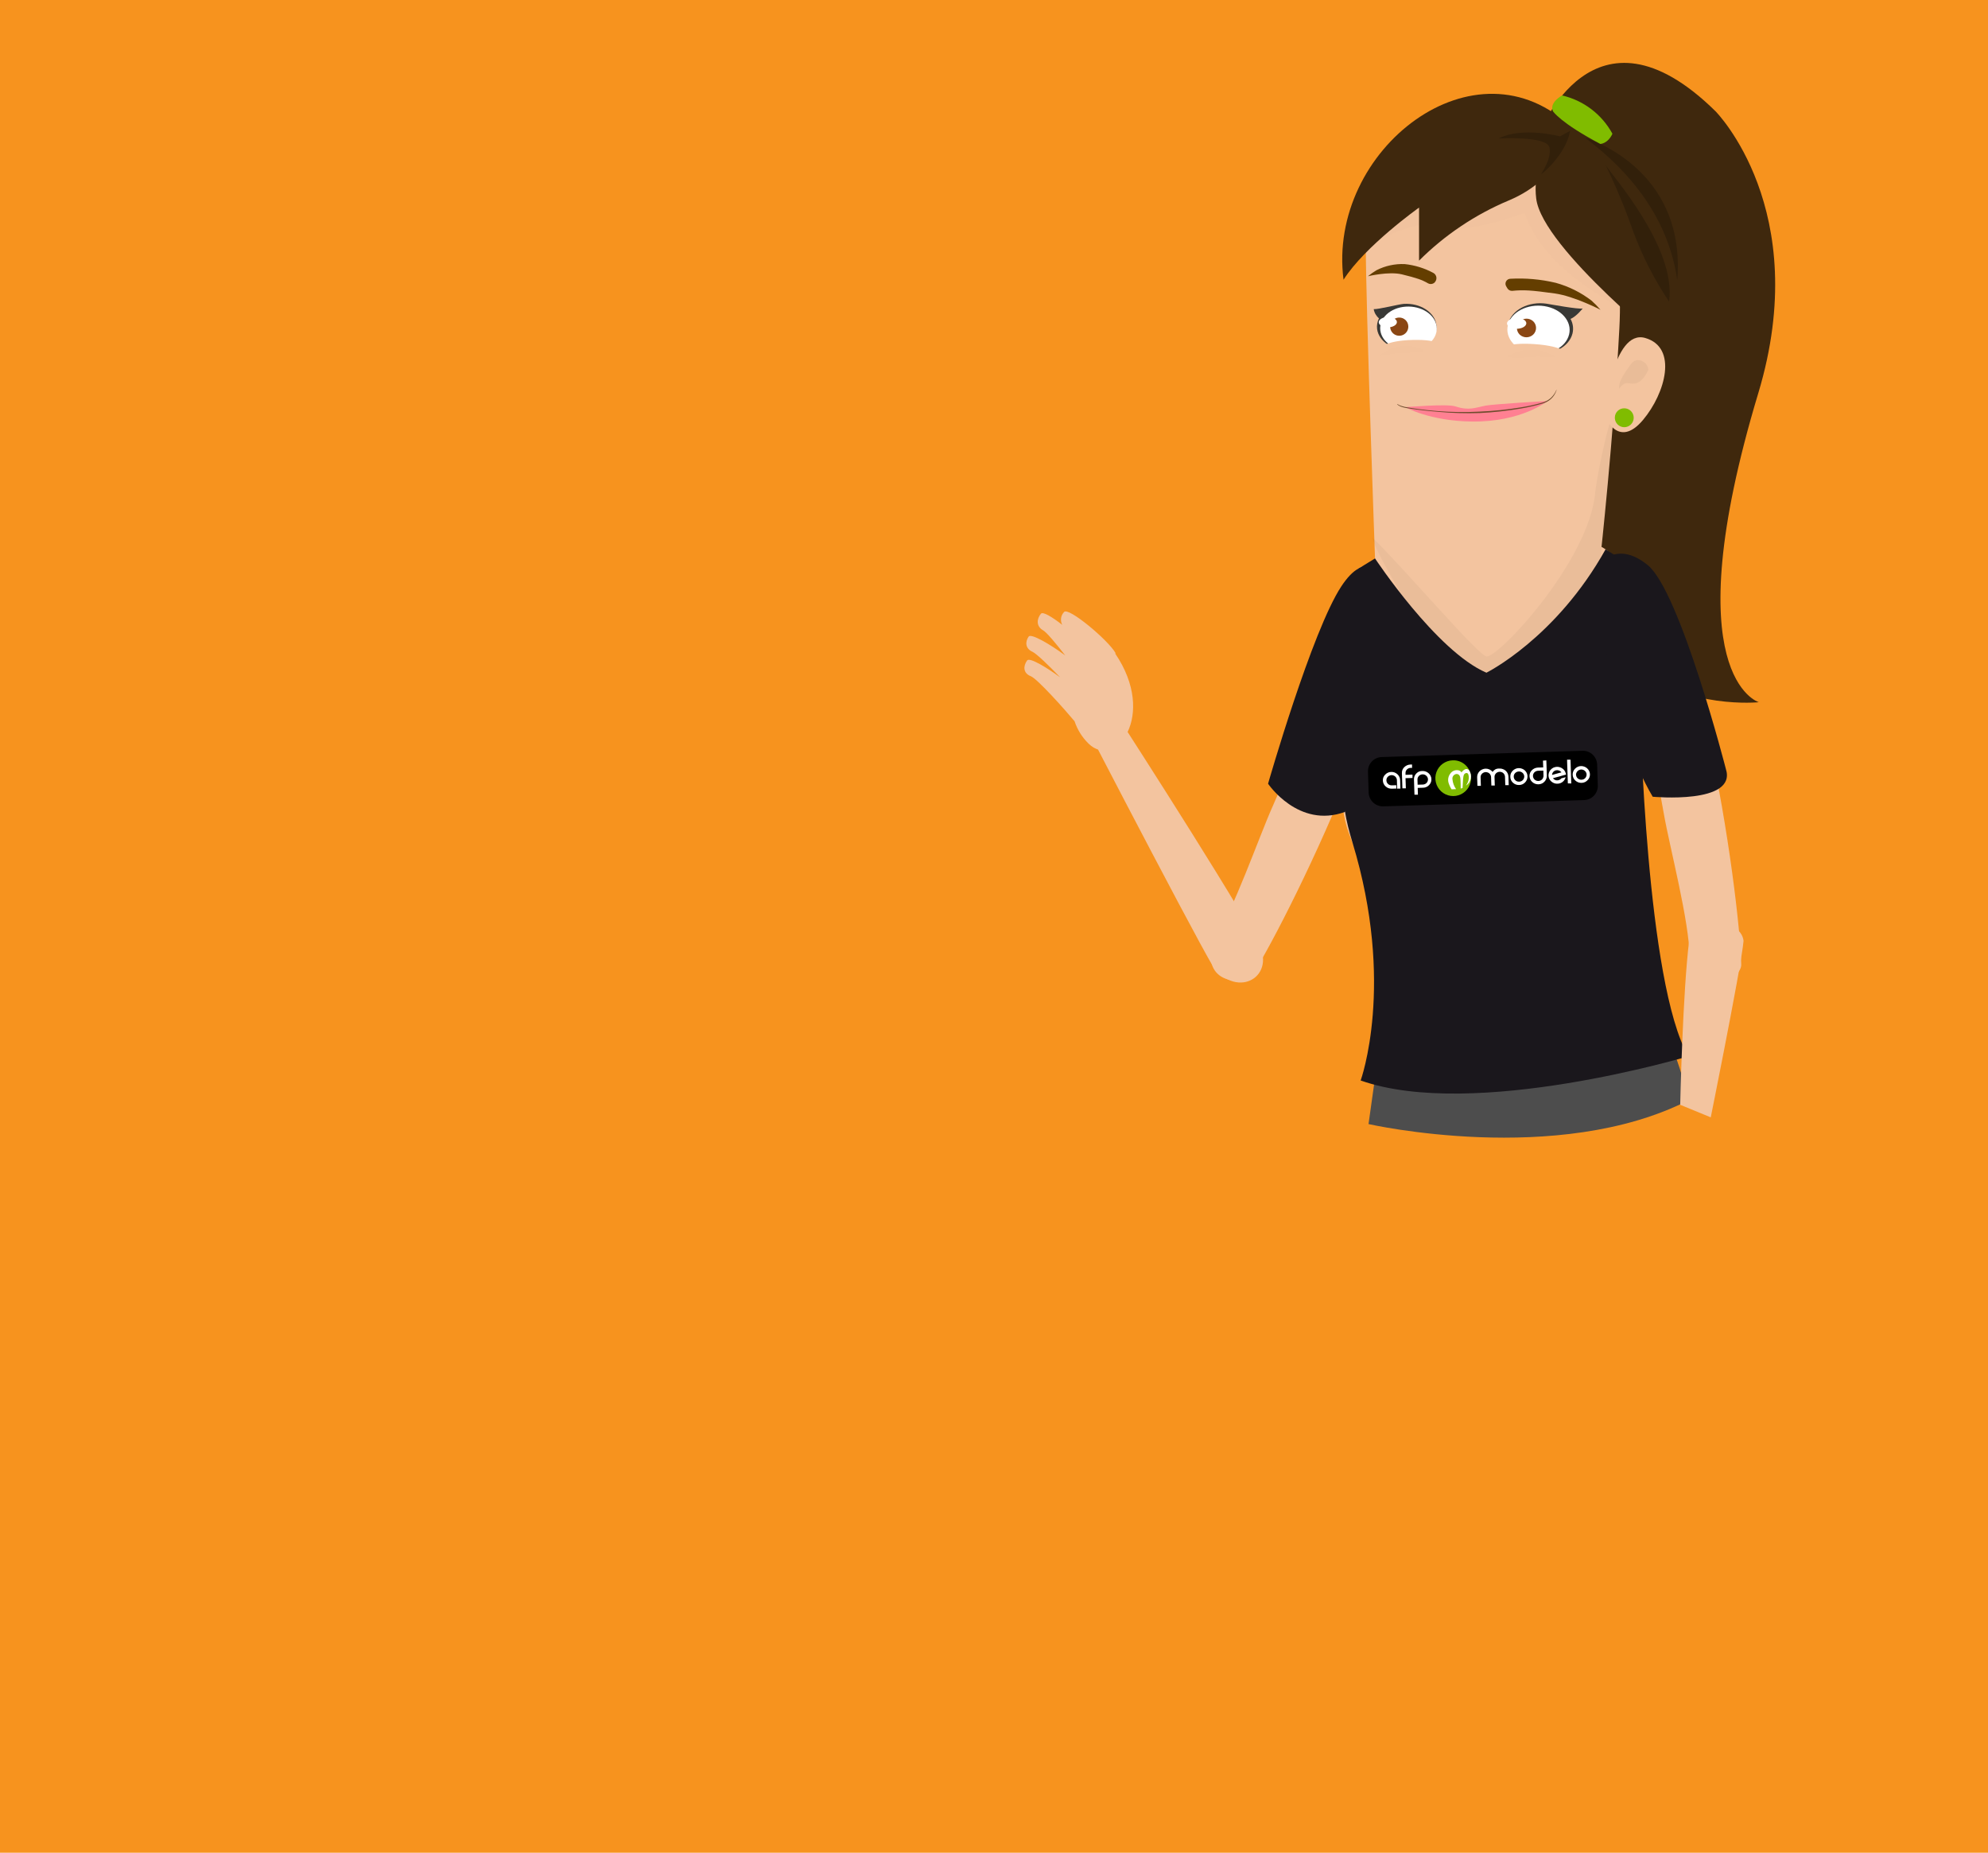 <svg width="411" height="383" viewBox="0 0 411 383" fill="none" xmlns="http://www.w3.org/2000/svg">
<rect width="413" height="383" fill="#F7931E"/>
<path d="M330.877 64.032C330.877 64.032 335.358 25.907 318.194 27.744C318.194 27.744 329.261 -1.993 354.666 22.997C354.666 22.997 374.928 43.359 363.512 81.261C345.848 139.907 363.621 145.161 363.621 145.161C363.621 145.161 305.319 151.249 331.057 69.401L330.866 64.06" fill="#3F280D"/>
<path d="M285.101 117.719C276.075 112.312 277.627 134.206 263.119 166.658C260.245 173.084 255.046 188.176 250.893 194.498C247.926 203.595 257.425 203.824 259.031 201.366C266.603 189.555 298.052 125.486 285.101 117.719Z" fill="#F3C49F"/>
<path d="M232.646 165.783C239.908 179.669 248.462 195.912 250.866 199.933C255.984 206.59 264.066 201.784 260.038 194.674C251.061 178.905 229.035 144.973 229.035 144.973L221.552 144.434C221.552 144.434 226.645 154.314 232.646 165.783Z" fill="#F3C49F"/>
<path d="M222.157 149.097C222.741 150.849 223.735 152.437 225.055 153.727C230.59 159.139 239.263 147.928 230.582 135.136L230.623 134.987C229.115 132.327 220.87 125.415 219.988 126.51C219.653 126.857 219.436 127.301 219.368 127.778C219.301 128.255 219.386 128.742 219.611 129.167C217.504 127.526 215.599 126.373 215.199 126.871C214.315 127.959 214.181 129.471 215.673 130.313C216.4 130.725 218.362 133.088 220.231 135.497C217.112 133.182 213.159 130.886 212.668 131.588C211.919 132.657 211.937 134.065 213.48 134.75C214.311 135.145 216.919 137.658 219.174 140.015C216.15 137.805 212.829 135.853 212.343 136.533C211.518 137.698 211.498 139.149 213.091 139.779C214.448 140.297 220.135 146.669 222.157 149.097Z" fill="#F3C49F"/>
<g style="mix-blend-mode:color-dodge" opacity="0.29">
<path style="mix-blend-mode:color-dodge" opacity="0.29" d="M346.06 123.366L346.159 123.333L346.06 123.366Z" fill="url(#paint0_linear)"/>
</g>
<path d="M283.692 228.999C283.692 228.999 284.405 236.204 314.753 233.228C345.102 230.253 346.158 220.398 346.158 220.398C346.158 220.398 341.09 216.191 335.864 195.817C332.505 182.736 348.608 121.092 330.616 112.808C330.616 112.808 322.941 109.145 301.933 111.206C280.926 113.266 280.121 121.725 280.121 121.725C280.556 130.102 274.133 159.785 278.885 172.266C281.302 178.627 285.564 189.288 286.272 196.041C288.754 219.837 283.692 228.999 283.692 228.999Z" fill="#F3C49F"/>
<path d="M306.027 23.166C313.393 19.699 340.513 32.229 342.799 41.495C345.086 50.761 356.229 63.962 341.308 87.202C329.626 105.363 291.52 104.512 291.71 93.879C291.901 83.245 288.885 31.243 306.027 23.166Z" fill="#3F280D"/>
<path d="M284.291 115.936C288.314 121.49 301.362 133.557 301.362 133.557C301.362 133.557 331.618 121.392 330.878 115.162C330.878 115.162 333.599 90.527 334.786 67.908C335.674 51.18 332.353 29.706 313.011 29.341C293.67 28.976 282.391 32.796 282.364 50.673C282.353 62.43 284.291 115.936 284.291 115.936Z" fill="#F3C49F"/>
<path d="M311.378 59.16C311.292 59.009 311.245 58.838 311.243 58.663C311.241 58.489 311.284 58.317 311.366 58.164C311.449 58.01 311.57 57.881 311.717 57.787C311.864 57.693 312.032 57.639 312.206 57.628C315.369 57.448 318.541 57.728 321.623 58.462C324.306 59.196 326.82 60.446 329.027 62.141C329.686 62.73 330.306 63.362 330.883 64.032C330.883 64.032 325.439 61.226 321.482 60.67C316.446 59.967 314.949 59.901 312.636 60.125C312.433 60.137 312.231 60.093 312.052 59.997C311.873 59.901 311.724 59.756 311.623 59.58L311.378 59.16Z" fill="#643E00"/>
<path d="M296.658 58.309C296.778 58.176 296.867 58.018 296.919 57.846C296.97 57.675 296.984 57.494 296.958 57.316C296.932 57.139 296.867 56.969 296.768 56.82C296.67 56.67 296.539 56.544 296.386 56.451C294.532 55.441 292.497 54.81 290.398 54.592C288.376 54.51 286.366 54.949 284.562 55.868C283.95 56.239 283.364 56.652 282.81 57.105C282.81 57.105 287.11 56.059 289.816 56.713C292.913 57.465 294.013 57.857 295.232 58.566C295.466 58.696 295.738 58.742 296.002 58.695C296.265 58.649 296.505 58.512 296.68 58.309H296.658Z" fill="#643E00"/>
<path d="M327.214 63.76C326.343 63.994 320.502 62.893 319.729 62.779C316.065 62.234 312.521 64.043 311.825 66.878C311.128 69.712 313.529 72.459 317.192 73.026C320.856 73.593 324.4 71.761 325.102 68.927C325.348 67.912 325.202 66.841 324.694 65.929C325.886 65.439 327.214 63.76 327.214 63.76Z" fill="#393936"/>
<path d="M324.394 69.14C323.724 71.865 320.355 73.587 316.86 73.047C313.365 72.508 311.079 69.881 311.748 67.183C312.418 64.485 315.787 62.741 319.277 63.28C322.766 63.82 325.058 66.447 324.394 69.14Z" fill="white"/>
<path d="M310.572 72.279L310.344 75.549L324.29 76.46L324.503 73.347C324.503 73.347 323.507 71.543 317.17 71.129C310.834 70.715 310.572 72.279 310.572 72.279Z" fill="#F3C49F"/>
<g opacity="0.05">
<path opacity="0.05" d="M321.542 73.734C321.106 74.279 318.923 73.647 317.067 73.81C315.211 73.974 311.389 74.263 311.792 73.565C313.257 72.64 314.96 72.164 316.692 72.194C318.424 72.224 320.109 72.759 321.542 73.734Z" fill="#141413"/>
</g>
<path d="M316.974 66.415C317.158 66.59 317.306 66.8 317.407 67.033C317.508 67.266 317.562 67.517 317.564 67.771C317.567 68.025 317.518 68.278 317.422 68.513C317.325 68.748 317.182 68.961 317.001 69.14C316.627 69.508 316.124 69.718 315.598 69.724C315.073 69.73 314.565 69.532 314.182 69.172C314 68.995 313.855 68.783 313.757 68.549C313.658 68.315 313.607 68.064 313.607 67.81C313.607 67.556 313.658 67.304 313.757 67.07C313.855 66.836 314 66.624 314.182 66.447C314.555 66.085 315.052 65.88 315.571 65.874C316.091 65.868 316.593 66.061 316.974 66.415Z" fill="#8A4714"/>
<path d="M315.553 66.818C315.553 67.439 314.672 67.957 313.566 67.968C312.461 67.978 311.569 67.483 311.558 66.877C311.547 66.273 312.44 65.744 313.545 65.733C314.65 65.722 315.548 66.196 315.553 66.818Z" fill="white"/>
<path d="M296.963 67.177C296.637 64.55 293.621 62.61 290.23 62.817C289.201 62.888 284.982 63.967 284.002 63.907C284.125 64.651 284.512 65.326 285.091 65.809C284.748 66.481 284.611 67.24 284.699 67.989C285.025 70.617 288.047 72.562 291.438 72.35C294.829 72.137 297.317 69.804 296.963 67.177Z" fill="#393936"/>
<path d="M285.368 68.289C285.678 70.78 288.542 72.65 291.753 72.404C294.965 72.159 297.322 69.99 297.012 67.499C296.702 65.008 293.844 63.172 290.627 63.389C287.409 63.608 285.058 65.804 285.368 68.289Z" fill="white"/>
<path d="M298.003 71.543L298.079 74.535L285.384 74.841L285.313 72.006C285.313 72.006 286.288 70.404 292.058 70.268C297.828 70.131 298.003 71.543 298.003 71.543Z" fill="#F3C49F"/>
<g opacity="0.05">
<path opacity="0.05" d="M285.281 73.374C285.738 73.843 287.725 73.047 289.478 73.031C291.231 73.015 294.824 72.927 294.377 72.312C292.92 71.587 291.282 71.304 289.666 71.497C288.051 71.691 286.526 72.353 285.281 73.402" fill="#141413"/>
</g>
<path d="M291.154 67.45C291.17 67.824 291.073 68.194 290.877 68.513C290.681 68.832 290.394 69.084 290.053 69.239C289.713 69.393 289.334 69.443 288.965 69.38C288.596 69.318 288.255 69.147 287.984 68.889C287.713 68.631 287.525 68.297 287.444 67.932C287.363 67.566 287.394 67.185 287.531 66.837C287.668 66.488 287.906 66.189 288.214 65.977C288.522 65.765 288.886 65.649 289.26 65.646C289.75 65.634 290.225 65.817 290.58 66.156C290.935 66.494 291.142 66.959 291.154 67.45Z" fill="#8A4714"/>
<path d="M288.798 66.578C288.798 67.161 287.971 67.668 286.936 67.668C285.902 67.668 285.053 67.21 285.047 66.627C285.042 66.044 285.875 65.537 286.915 65.537C287.954 65.537 288.798 65.989 288.798 66.578Z" fill="white"/>
<g opacity="0.08">
<path opacity="0.08" d="M308.101 23.002C313.719 22.691 338.956 48.581 337.323 64.921C331.983 61.994 318.901 55.154 315.178 44.046C315.178 44.046 305.047 47.997 296.751 47.567L296.359 46.052C296.359 46.052 285.347 47.262 282.385 52.745C282.385 51.96 282.385 51.268 282.385 50.674C282.402 32.796 302.489 23.313 308.101 23.002Z" fill="#010101"/>
</g>
<path d="M325.096 26.529C325.096 26.529 323.463 36.606 311.917 41.441C304.991 44.346 298.694 48.571 293.376 53.879V42.912C293.376 42.912 282.195 50.848 277.763 57.825C274.29 30.911 305.172 7.005 325.096 26.529Z" fill="#3F280D"/>
<path d="M325.096 26.529C325.096 26.529 342.26 27.968 347.257 43.011C352.255 58.053 346.446 73.309 346.446 73.309C346.446 73.309 318.836 51.371 317.595 41.038C316.353 30.703 325.096 26.529 325.096 26.529Z" fill="#3F280D"/>
<path opacity="0.2" d="M327.704 28.485C327.704 28.485 348.673 34.519 346.757 57.917C345.135 46.744 338.88 36.912 327.704 28.485Z" fill="#010101"/>
<path opacity="0.2" d="M331.939 34.105C332.946 35.892 346.664 51.099 345.069 62.359C341.996 57.781 339.483 52.849 337.584 47.67C335.963 43.044 334.078 38.515 331.939 34.105Z" fill="#010101"/>
<g opacity="0.08">
<path opacity="0.44" d="M307.355 135.705C310.044 135.754 328.618 115.718 329.789 101.804C330.012 99.188 332.51 86.608 333.724 85.24C332.695 100.332 330.877 115.163 330.877 115.163C331.618 121.392 308.64 152.634 308.64 152.634C308.64 152.634 285.232 117.517 283.691 111.086C289.701 116.819 305.722 135.672 307.355 135.705Z" fill="#010101"/>
</g>
<path d="M339.68 86.81C344.334 81.261 346.893 71.832 340.148 69.87C333.403 67.908 331.645 85.785 331.645 85.785C331.645 85.785 334.438 93.056 339.68 86.81Z" fill="#F3C49F"/>
<path opacity="0.05" d="M334.764 80.389C334.764 80.389 335.396 79.103 336.523 79.201C337.65 79.299 339.119 79.882 340.769 76.476C340.754 76.132 340.654 75.797 340.479 75.501C340.303 75.206 340.057 74.958 339.762 74.781C338.793 74.285 337.911 74.208 337.078 75.424C336.245 76.639 334.492 78.77 334.764 80.389Z" fill="#141413"/>
<path d="M333.855 86.265C333.837 86.652 333.935 87.037 334.136 87.368C334.337 87.7 334.632 87.965 334.984 88.128C335.336 88.291 335.728 88.345 336.111 88.283C336.494 88.222 336.849 88.048 337.133 87.783C337.416 87.518 337.614 87.174 337.701 86.796C337.788 86.418 337.761 86.022 337.622 85.66C337.484 85.297 337.24 84.984 336.923 84.761C336.606 84.538 336.23 84.414 335.842 84.406C335.59 84.397 335.338 84.437 335.101 84.526C334.864 84.614 334.647 84.749 334.463 84.921C334.278 85.094 334.129 85.302 334.025 85.532C333.921 85.763 333.863 86.012 333.855 86.265Z" fill="#80BC00"/>
<path d="M290.518 84.161C290.845 84.161 299.174 83.43 300.905 84.013C303.719 84.951 305.042 84.248 307.149 83.85C308.907 83.517 319.93 82.891 319.93 82.891C319.93 82.891 314.639 87.251 304.329 87.142C295.504 87.038 290.518 84.161 290.518 84.161Z" fill="#FF8092"/>
<path d="M288.896 83.534C289.19 83.726 289.514 83.869 289.854 83.959C290.193 84.067 290.541 84.147 290.893 84.199C291.601 84.324 292.309 84.428 293.022 84.526C294.443 84.717 295.874 84.869 297.306 84.984C300.17 85.206 303.045 85.241 305.913 85.087C308.782 84.966 311.642 84.669 314.476 84.199C315.892 83.977 317.293 83.67 318.673 83.278C319.362 83.114 320.003 82.791 320.545 82.335C321.078 81.862 321.495 81.273 321.765 80.613C321.77 80.608 321.777 80.605 321.784 80.605C321.791 80.605 321.798 80.608 321.803 80.613C321.808 80.618 321.81 80.625 321.81 80.632C321.81 80.639 321.808 80.646 321.803 80.651C321.584 81.351 321.184 81.981 320.643 82.477C320.091 82.962 319.43 83.306 318.716 83.48C317.33 83.882 315.921 84.203 314.497 84.439C311.658 84.932 308.791 85.248 305.913 85.387C303.032 85.482 300.149 85.396 297.279 85.131C295.847 85.017 294.416 84.869 292.989 84.679C292.271 84.586 291.563 84.482 290.85 84.362C290.491 84.314 290.137 84.23 289.794 84.112C289.436 84.005 289.106 83.819 288.83 83.567L288.868 83.529L288.896 83.534Z" fill="#6F4C2D"/>
<path opacity="0.2" d="M324.633 27.035L322.51 28.191C322.51 28.191 314.753 26.103 309.805 28.632C309.805 28.632 319.783 28.044 320.333 30.485C320.883 32.927 318.351 36.181 318.656 35.996C318.961 35.81 323.67 32.006 324.633 27.035Z" fill="#010101"/>
<path d="M321.057 22.997C321.057 22.997 322.565 25.378 330.856 29.755C330.856 29.755 332.396 29.722 333.354 27.651C332.278 25.669 330.793 23.938 328.999 22.573C327.205 21.208 325.142 20.239 322.946 19.732C322.946 19.732 320.235 21.176 321.057 22.997Z" fill="#80BC00"/>
<path d="M284.29 222.687L282.929 232.367C282.929 232.367 322.026 241.235 349.059 227.462C349.059 227.462 345.695 211.656 340.349 208.865C340.349 208.865 314.671 216.97 286.898 212.212L284.29 222.687Z" fill="#4D4D4D"/>
<path d="M331.939 113.554L334.987 115.478C334.987 115.478 329.38 134.01 339.075 147.063C339.075 147.063 340.333 203.437 349.059 218.354C349.059 218.354 304.682 231.615 281.302 223.358C281.302 223.358 288.536 203.48 279.614 174.168C276.936 165.36 275.836 156.798 283.691 142.687C291.547 128.576 280.866 117.528 280.866 117.528L284.274 115.44C284.274 115.44 296.963 134.631 307.306 139.062C307.306 139.062 321.71 131.928 331.939 113.554Z" fill="#1A171C"/>
<path d="M330.334 162.409C330.341 162.795 330.272 163.178 330.131 163.537C329.99 163.896 329.78 164.223 329.513 164.5C329.245 164.778 328.926 165 328.573 165.153C328.219 165.307 327.839 165.389 327.454 165.396L286.033 166.688C285.255 166.723 284.494 166.448 283.917 165.923C283.341 165.398 282.996 164.665 282.957 163.886L282.816 159.482C282.809 159.097 282.878 158.713 283.018 158.355C283.159 157.996 283.37 157.668 283.637 157.391C283.905 157.113 284.224 156.891 284.577 156.738C284.931 156.584 285.311 156.502 285.696 156.495L327.117 155.204C327.502 155.185 327.888 155.243 328.251 155.374C328.614 155.505 328.948 155.706 329.234 155.966C329.52 156.227 329.751 156.541 329.916 156.89C330.08 157.24 330.174 157.619 330.192 158.005L330.334 162.409Z" fill="black"/>
<path fill-rule="evenodd" clip-rule="evenodd" d="M288.83 163.028V162.335L288.798 161.251C288.792 161.112 288.757 160.977 288.694 160.853C288.637 160.726 288.553 160.613 288.449 160.52C288.347 160.426 288.227 160.354 288.095 160.308C287.965 160.254 287.823 160.229 287.682 160.237C287.535 160.241 287.391 160.274 287.257 160.335C287.129 160.391 287.012 160.47 286.914 160.57C286.82 160.669 286.744 160.786 286.691 160.913C286.641 161.043 286.619 161.182 286.626 161.322C286.63 161.463 286.661 161.601 286.718 161.73C286.78 161.855 286.862 161.967 286.963 162.063C287.068 162.158 287.19 162.232 287.322 162.281C287.46 162.33 287.606 162.353 287.753 162.346L288.672 162.319V163.011L287.753 163.039C287.514 163.047 287.275 163.01 287.05 162.93C286.833 162.847 286.633 162.723 286.462 162.564C286.291 162.412 286.152 162.227 286.054 162.019C285.955 161.809 285.9 161.581 285.891 161.349C285.883 161.116 285.922 160.885 286.005 160.668C286.093 160.463 286.22 160.277 286.381 160.123C286.536 159.959 286.721 159.826 286.925 159.73C287.142 159.63 287.377 159.576 287.616 159.572C288.089 159.555 288.548 159.725 288.896 160.046C289.067 160.197 289.205 160.383 289.298 160.591C289.403 160.8 289.459 161.029 289.462 161.262L289.522 163.017L288.83 163.028Z" fill="white"/>
<path fill-rule="evenodd" clip-rule="evenodd" d="M291.628 158.733C291.483 158.735 291.34 158.768 291.209 158.831C291.079 158.884 290.963 158.964 290.866 159.065C290.772 159.165 290.696 159.282 290.643 159.409C290.593 159.539 290.571 159.678 290.578 159.817V160.177L292.02 160.128V160.82L290.578 160.864L290.648 162.968H289.935L289.832 159.817C289.819 159.585 289.858 159.352 289.946 159.136C290.034 158.932 290.159 158.747 290.316 158.591C290.652 158.258 291.101 158.063 291.574 158.046H291.928V158.744L291.628 158.733Z" fill="white"/>
<path fill-rule="evenodd" clip-rule="evenodd" d="M294.073 159.381C294.312 159.369 294.552 159.408 294.775 159.496C294.992 159.577 295.192 159.699 295.363 159.855C295.535 160.006 295.672 160.192 295.766 160.4C295.87 160.609 295.926 160.838 295.929 161.071C295.942 161.304 295.901 161.537 295.809 161.752C295.723 161.955 295.6 162.14 295.445 162.297C295.282 162.468 295.087 162.604 294.871 162.697C294.655 162.791 294.423 162.84 294.187 162.842L293.098 162.875L293.142 164.276H292.429L292.325 161.125C292.315 160.893 292.354 160.66 292.44 160.444C292.527 160.242 292.651 160.057 292.805 159.899C292.961 159.737 293.145 159.604 293.349 159.507C293.579 159.414 293.825 159.371 294.073 159.381ZM294.165 162.183C294.31 162.177 294.452 162.146 294.585 162.09C294.712 162.036 294.827 161.956 294.922 161.856C295.021 161.757 295.097 161.638 295.145 161.507C295.198 161.373 295.224 161.231 295.222 161.087C295.216 160.949 295.181 160.813 295.118 160.689C295.064 160.562 294.98 160.45 294.873 160.362C294.774 160.266 294.655 160.191 294.525 160.144C294.388 160.092 294.241 160.068 294.095 160.073C293.95 160.078 293.807 160.111 293.676 160.172C293.549 160.227 293.434 160.306 293.338 160.406C293.243 160.506 293.168 160.622 293.115 160.749C293.065 160.88 293.043 161.019 293.049 161.158L293.082 162.215L294.165 162.183Z" fill="white"/>
<path fill-rule="evenodd" clip-rule="evenodd" d="M310.028 158.875C310.266 158.861 310.505 158.902 310.725 158.995C310.944 159.07 311.144 159.19 311.313 159.349C311.647 159.664 311.843 160.099 311.857 160.559L311.912 162.308H311.204L311.144 160.559C311.127 160.28 311.005 160.019 310.801 159.828C310.699 159.734 310.579 159.662 310.447 159.616C310.312 159.563 310.168 159.538 310.023 159.545C309.876 159.55 309.732 159.584 309.598 159.643C309.474 159.7 309.361 159.779 309.266 159.878C309.171 159.977 309.096 160.094 309.043 160.221C308.993 160.351 308.971 160.49 308.977 160.63L309.032 162.379H308.324L308.264 160.63C308.261 160.489 308.226 160.351 308.161 160.226C308.107 160.1 308.025 159.989 307.921 159.899C307.822 159.804 307.703 159.732 307.573 159.687C307.436 159.632 307.29 159.607 307.143 159.61C306.998 159.615 306.856 159.648 306.724 159.709C306.597 159.767 306.483 159.848 306.386 159.948C306.291 160.046 306.216 160.161 306.163 160.286C306.114 160.417 306.092 160.556 306.098 160.695L306.158 162.445H305.445L305.385 160.695C305.377 160.463 305.416 160.231 305.499 160.014C305.672 159.586 306.007 159.243 306.43 159.06C306.647 158.958 306.882 158.903 307.121 158.896C307.4 158.888 307.676 158.944 307.93 159.059C308.184 159.174 308.408 159.346 308.586 159.561C308.741 159.334 308.948 159.147 309.19 159.016C309.454 158.902 309.741 158.854 310.028 158.875Z" fill="white"/>
<path fill-rule="evenodd" clip-rule="evenodd" d="M325.134 160.161C325.125 159.932 325.162 159.703 325.245 159.489C325.327 159.276 325.453 159.081 325.613 158.918C325.767 158.752 325.952 158.619 326.158 158.526C326.372 158.422 326.606 158.366 326.844 158.362C327.085 158.353 327.326 158.394 327.551 158.482C327.767 158.56 327.965 158.681 328.134 158.836C328.305 158.988 328.442 159.173 328.537 159.381C328.64 159.591 328.697 159.819 328.705 160.052C328.712 160.286 328.67 160.518 328.58 160.733C328.498 160.938 328.374 161.124 328.215 161.278C328.061 161.444 327.876 161.579 327.671 161.676C327.453 161.774 327.218 161.827 326.98 161.834C326.741 161.84 326.502 161.802 326.277 161.72C326.062 161.635 325.863 161.514 325.69 161.36C325.524 161.203 325.388 161.019 325.287 160.815C325.194 160.609 325.142 160.387 325.134 160.161ZM325.837 160.161C325.842 160.302 325.873 160.44 325.929 160.57C325.99 160.694 326.073 160.807 326.174 160.902C326.281 160.994 326.402 161.068 326.533 161.12C326.67 161.166 326.814 161.189 326.958 161.185C327.104 161.18 327.248 161.149 327.383 161.093C327.509 161.035 327.624 160.954 327.72 160.853C327.818 160.754 327.892 160.635 327.938 160.504C327.993 160.373 328.019 160.232 328.014 160.09C328.011 159.951 327.975 159.815 327.911 159.692C327.858 159.565 327.776 159.453 327.671 159.365C327.57 159.268 327.449 159.194 327.317 159.147C327.185 159.096 327.045 159.07 326.904 159.071C326.759 159.075 326.616 159.108 326.484 159.169C326.353 159.224 326.235 159.306 326.136 159.409C326.042 159.507 325.966 159.621 325.913 159.747C325.853 159.877 325.82 160.018 325.815 160.161H325.837Z" fill="white"/>
<path fill-rule="evenodd" clip-rule="evenodd" d="M321.65 159.245C321.513 159.279 321.383 159.341 321.271 159.427C321.158 159.513 321.065 159.622 320.997 159.746C320.916 159.884 320.871 160.039 320.866 160.199L321.253 160.09L321.797 159.937L322.374 159.774L322.81 159.665C322.675 159.478 322.484 159.338 322.265 159.267C322.067 159.2 321.853 159.193 321.65 159.245ZM322.439 161.943C322.211 162.006 321.973 162.026 321.737 162.003C321.502 161.977 321.275 161.905 321.068 161.79C320.859 161.68 320.674 161.53 320.523 161.349C320.376 161.169 320.267 160.961 320.202 160.738C320.137 160.516 320.121 160.281 320.153 160.052C320.213 159.596 320.45 159.183 320.812 158.902C320.997 158.751 321.212 158.644 321.443 158.586C321.672 158.522 321.91 158.503 322.145 158.531C322.378 158.559 322.603 158.629 322.81 158.738C323.018 158.847 323.202 158.995 323.354 159.174C323.506 159.354 323.617 159.564 323.681 159.79L323.779 160.117L321.057 160.869C321.182 161.048 321.359 161.185 321.563 161.262C321.785 161.33 322.022 161.33 322.243 161.262C322.458 161.203 322.649 161.077 322.788 160.902L323.675 160.662C323.602 160.967 323.449 161.246 323.232 161.471C323.014 161.696 322.741 161.859 322.439 161.943Z" fill="white"/>
<path fill-rule="evenodd" clip-rule="evenodd" d="M312.243 160.564C312.236 160.332 312.274 160.1 312.358 159.883C312.447 159.68 312.573 159.496 312.728 159.338C312.882 159.174 313.067 159.042 313.272 158.951C313.488 158.846 313.724 158.79 313.964 158.787C314.204 158.777 314.443 158.817 314.666 158.907C314.884 158.984 315.084 159.105 315.254 159.262C315.421 159.417 315.555 159.604 315.648 159.811C315.742 160.019 315.793 160.244 315.798 160.472C315.804 160.702 315.764 160.932 315.681 161.147C315.598 161.362 315.473 161.558 315.314 161.725C315.159 161.891 314.974 162.026 314.769 162.123C314.552 162.221 314.316 162.273 314.078 162.276C313.839 162.287 313.6 162.25 313.376 162.167C312.941 162.002 312.586 161.676 312.385 161.256C312.294 161.037 312.246 160.802 312.243 160.564ZM312.951 160.564C312.952 160.706 312.984 160.845 313.044 160.973C313.104 161.098 313.187 161.21 313.289 161.305C313.393 161.397 313.513 161.471 313.642 161.523C313.781 161.57 313.927 161.591 314.072 161.583C314.217 161.582 314.359 161.553 314.492 161.496C314.619 161.44 314.734 161.358 314.829 161.256C314.929 161.159 315.004 161.04 315.047 160.908C315.105 160.778 315.131 160.635 315.123 160.493C315.122 160.352 315.087 160.214 315.02 160.09C314.966 159.966 314.884 159.856 314.78 159.768C314.68 159.67 314.559 159.596 314.426 159.55C314.292 159.496 314.147 159.472 314.002 159.48C313.857 159.484 313.714 159.517 313.583 159.578C313.451 159.629 313.333 159.711 313.24 159.817C313.142 159.913 313.066 160.028 313.016 160.155C312.97 160.279 312.947 160.41 312.951 160.542V160.564Z" fill="white"/>
<path d="M304.122 160.646C304.166 161.379 303.99 162.109 303.618 162.743C303.245 163.376 302.692 163.884 302.03 164.201C301.368 164.518 300.626 164.63 299.9 164.523C299.174 164.416 298.496 164.095 297.953 163.6C297.41 163.106 297.027 162.46 296.853 161.746C296.678 161.033 296.72 160.283 296.973 159.593C297.226 158.903 297.679 158.304 298.273 157.874C298.868 157.443 299.577 157.199 300.311 157.174C300.789 157.15 301.268 157.221 301.718 157.382C302.169 157.544 302.584 157.793 302.938 158.116C303.292 158.439 303.579 158.828 303.782 159.263C303.985 159.697 304.101 160.167 304.122 160.646Z" fill="#80BC00"/>
<path d="M301.03 163.131C300.603 162.528 300.344 161.823 300.279 161.087C300.259 160.959 300.265 160.828 300.298 160.702C300.331 160.576 300.389 160.459 300.47 160.356C300.55 160.254 300.65 160.17 300.764 160.108C300.878 160.046 301.004 160.008 301.133 159.997C301.346 159.997 301.814 160.095 301.906 160.826C301.988 161.469 301.988 163.006 301.988 163.006L302.374 162.897C302.374 162.897 302.402 162.101 302.456 161.376C302.5 160.831 302.511 160.09 302.892 159.883C303.403 159.605 303.621 160.019 303.648 160.515C303.699 161.05 303.575 161.588 303.294 162.047C303.213 162.161 303.14 162.281 303.077 162.406C303.331 162.244 303.551 162.032 303.722 161.783C303.893 161.535 304.012 161.254 304.073 160.958C304.133 160.662 304.134 160.357 304.074 160.06C304.014 159.764 303.895 159.483 303.724 159.234C303.617 159.098 303.463 159.006 303.293 158.976C303.122 158.946 302.947 158.98 302.799 159.071C302.543 159.222 302.323 159.429 302.157 159.676C302.08 159.549 301.976 159.443 301.851 159.364C301.726 159.286 301.585 159.237 301.438 159.223C301.123 159.174 300.801 159.218 300.511 159.349C300.221 159.481 299.975 159.695 299.805 159.964C299.612 160.225 299.482 160.525 299.423 160.844C299.365 161.162 299.38 161.49 299.468 161.801C299.615 162.284 299.827 162.744 300.099 163.169L301.03 163.131Z" fill="white"/>
<path fill-rule="evenodd" clip-rule="evenodd" d="M319.691 157.185L319.794 160.324C319.804 160.557 319.764 160.79 319.674 161.006C319.591 161.218 319.467 161.413 319.31 161.578C319.155 161.744 318.971 161.879 318.765 161.976C318.547 162.072 318.312 162.126 318.074 162.134C317.835 162.14 317.596 162.101 317.372 162.019C317.154 161.938 316.955 161.816 316.784 161.66C316.611 161.507 316.47 161.322 316.37 161.115C316.275 160.903 316.222 160.676 316.212 160.444C316.205 160.212 316.244 159.98 316.326 159.763C316.414 159.558 316.542 159.373 316.702 159.218C317.035 158.883 317.483 158.689 317.954 158.673L319.043 158.64L318.994 157.239L319.691 157.185ZM318.057 161.442C318.2 161.437 318.34 161.406 318.471 161.349C318.598 161.293 318.712 161.213 318.809 161.115C318.906 161.016 318.98 160.897 319.026 160.766C319.084 160.634 319.111 160.49 319.103 160.346L319.07 159.3L317.981 159.332C317.835 159.336 317.69 159.369 317.557 159.43C317.429 159.487 317.313 159.567 317.214 159.665C317.119 159.763 317.045 159.88 316.996 160.008C316.944 160.138 316.92 160.277 316.925 160.417C316.93 160.558 316.963 160.697 317.023 160.826C317.081 160.951 317.163 161.063 317.263 161.158C317.369 161.251 317.49 161.325 317.622 161.376C317.755 161.424 317.895 161.446 318.036 161.442H318.057Z" fill="white"/>
<path fill-rule="evenodd" clip-rule="evenodd" d="M324.138 161.943L324.046 159.142L324.018 158.449L323.975 157.049H324.688L324.846 161.954" fill="white"/>
<path d="M278.068 167.835C278.013 167.835 293.359 130.32 285.341 118.94C285.341 118.94 282.374 113.555 277.327 121.18C271.225 130.402 262.161 162.008 262.161 162.008C262.161 162.008 268.438 171.356 278.068 167.835Z" fill="#1A171C"/>
<path style="mix-blend-mode:multiply" opacity="0.3" d="M340.17 161.943C340.17 161.943 321.846 141.144 331.068 116.16L339.233 157.163L340.17 161.943Z" fill="url(#paint1_linear)"/>
<path d="M334.987 115.468C324.394 115.713 337.96 133.252 343.97 168.151C345.162 175.062 349.277 190.46 349.315 197.97C351.923 207.17 360.039 202.33 359.985 199.42C359.724 185.516 350.213 115.119 334.987 115.468Z" fill="#F3C49F"/>
<path d="M356.446 217.002C358.222 207.903 360.231 197.228 360.464 194.498C359.896 189.616 349.869 189.477 349.245 194.236C347.883 204.804 347.366 228.384 347.366 228.384L353.682 230.978C353.682 230.978 354.982 224.53 356.446 217.006" fill="#F3C49F"/>
<path d="M356.805 158.951C359.179 166.347 341.683 164.701 341.683 164.701C333.278 150.53 330.295 126.357 330.295 117.092C330.733 116.45 331.287 115.896 331.928 115.457C333.61 114.307 336.555 113.489 340.638 116.803C347.377 122.27 356.805 158.951 356.805 158.951Z" fill="#1A171C"/>
<path style="mix-blend-mode:multiply" opacity="0.2" d="M281.302 223.385C281.302 223.385 284.481 224.786 285.961 224.699C285.961 224.699 292.652 197.218 280.572 161.082L278.068 167.862C278.068 167.862 289.543 195.463 281.302 223.385Z" fill="url(#paint2_linear)"/>
<defs>
<linearGradient id="paint0_linear" x1="346.4" y1="123.771" x2="346.504" y2="123.761" gradientUnits="userSpaceOnUse">
<stop stop-color="#D1A211"/>
<stop offset="1" stop-color="#D1A211" stop-opacity="0"/>
</linearGradient>
<linearGradient id="paint1_linear" x1="3379.83" y1="10705.3" x2="3631.19" y2="10705.3" gradientUnits="userSpaceOnUse">
<stop stop-opacity="0"/>
<stop offset="1"/>
</linearGradient>
<linearGradient id="paint2_linear" x1="1917.42" y1="21155.9" x2="2091.69" y2="21155.9" gradientUnits="userSpaceOnUse">
<stop stop-opacity="0"/>
<stop offset="1"/>
</linearGradient>
</defs>
</svg>
